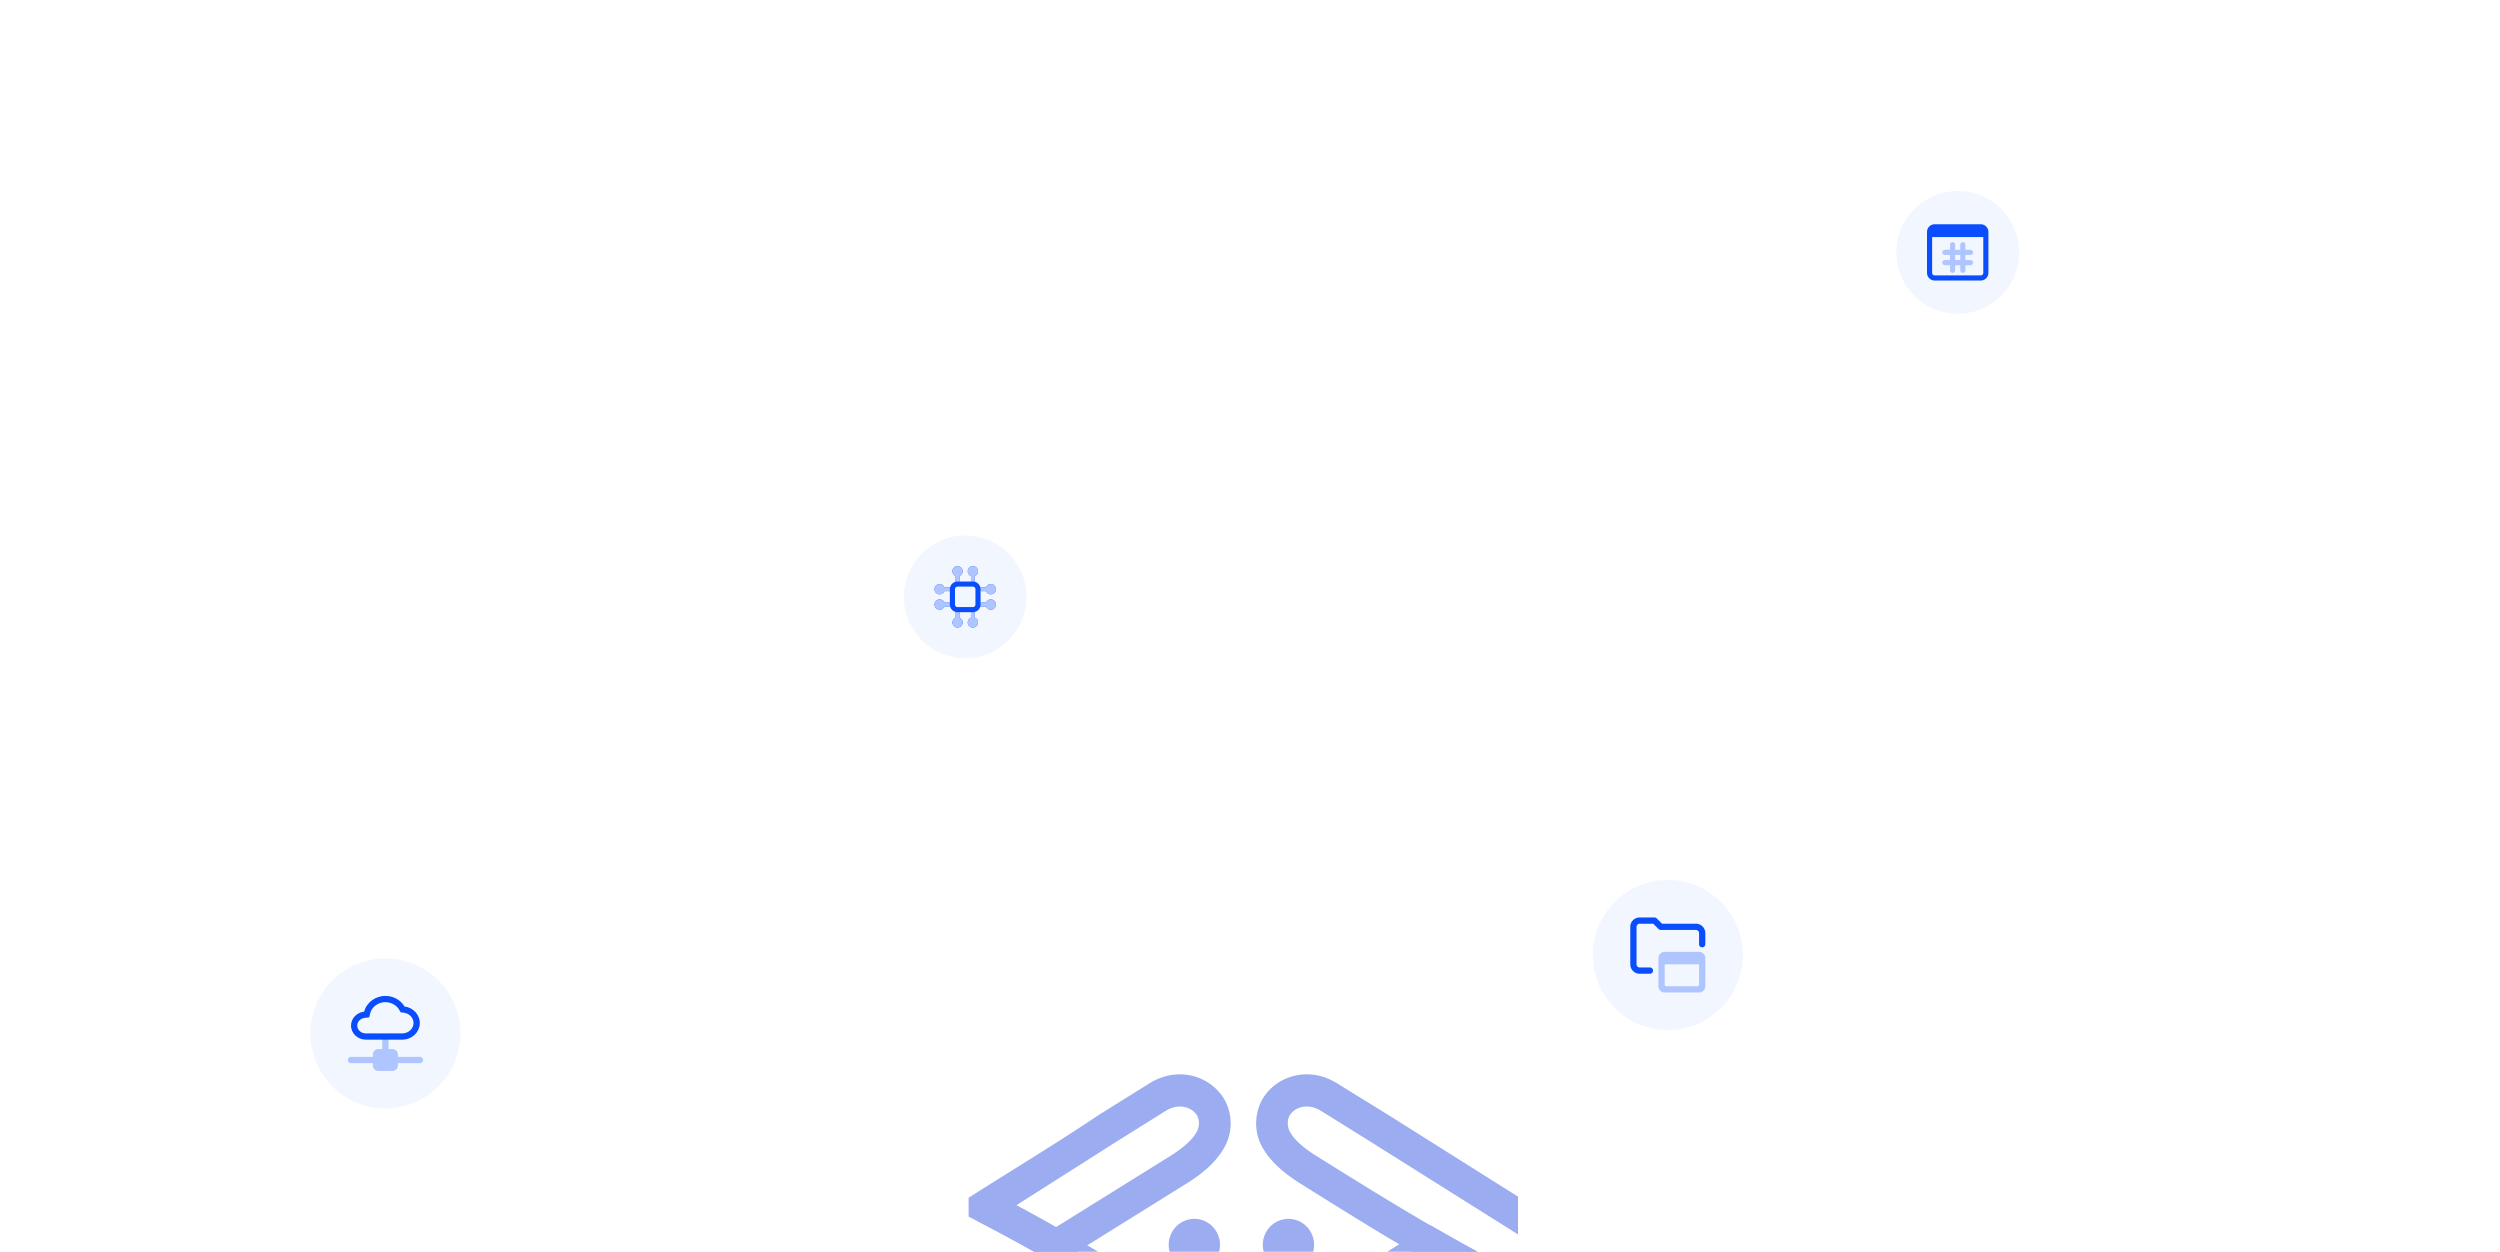 <svg width="733" height="367" viewBox="0 0 733 367" fill="none" xmlns="http://www.w3.org/2000/svg"><circle opacity=".6" cx="366.5" cy="366.5" r="366.5" fill="url(#a)"/><circle opacity=".5" cx="366.5" cy="366.5" r="280.5" fill="url(#b)"/><circle opacity=".7" cx="366.5" cy="366.5" r="191.5" fill="url(#c)"/><circle opacity=".2" cx="329.5" cy="31.5" r="13.5" fill="#fff"/><circle opacity=".4" cx="398.5" cy="210.5" r="13.5" fill="#fff"/><circle opacity=".3" cx="134" cy="214" r="10" fill="#fff"/><circle opacity=".4" cx="657" cy="221" r="10" fill="#fff"/><circle cx="187" cy="120" r="2" fill="#fff"/><circle cx="447" cy="80" r="2" fill="#fff"/><circle cx="554" cy="203" r="2" fill="#fff"/><circle cx="173" cy="7" r="2" fill="#fff"/><circle cx="27" cy="305" r="2" fill="#fff"/><g clip-path="url(#d)" fill-rule="evenodd" clip-rule="evenodd" fill="#9BACF1"><path d="M445.076 376.179v2.641c-12.644 8.127-25.942 16.037-38.306 24.381l-14.62 9.102a17.56 17.56 0 0 1-4.513 2.045 15.715 15.715 0 0 1-10.174-.474 14.732 14.732 0 0 1-7.237-6.027 12.914 12.914 0 0 1-1.415-3.21 14.38 14.38 0 0 1-.456-6.038 14.313 14.313 0 0 1 2.071-5.679c2.003-3.372 5.488-6.772 10.869-10.063l37.972-23.663 2.39 1.355a630.066 630.066 0 0 0 10.054 5.621 581.941 581.941 0 0 0 10.802 5.729l2.537 1.355v2.885l.026.04zm-43.153 18.963l29.201-18.583-3.792-1.964c-2.67-1.436-5.221-2.885-7.838-4.375l-33.379 20.777c-4.006 2.506-6.503 4.768-7.731 6.854a5.286 5.286 0 0 0-.641 4.293c.096.312.226.612.387.894a5.473 5.473 0 0 0 2.671 2.14 6.588 6.588 0 0 0 4.286.136 9.267 9.267 0 0 0 2.229-1.003l14.607-9.169z"/><path d="M445.011 361.891l-43.087-27.089-14.58-9.075a8.733 8.733 0 0 0-2.23-1.002 6.588 6.588 0 0 0-4.286.135 5.357 5.357 0 0 0-2.67 2.14 4.426 4.426 0 0 0-.387.894 5.292 5.292 0 0 0 .641 4.294c1.228 2.086 3.698 4.348 7.73 6.854l.868.541c19.948 12.434 34.862 21.672 55.517 32.399l-4.219 8.411c-20.802-10.754-35.916-20.168-56.078-32.764l-.854-.542c-5.341-3.345-8.866-6.691-10.869-10.064a14.303 14.303 0 0 1-2.071-5.678 14.379 14.379 0 0 1 .456-6.038 12.878 12.878 0 0 1 1.362-3.21 14.734 14.734 0 0 1 7.21-6.027 15.71 15.71 0 0 1 10.2-.42 17.915 17.915 0 0 1 4.487 2.059l14.687 9.061 38.453 24.218h-.214v10.836l-.066.067zM284 353.82v-2.641c12.644-8.059 25.943-16.037 38.32-24.381l14.58-9.088a18.154 18.154 0 0 1 4.513-2.059 15.705 15.705 0 0 1 10.174.42 14.897 14.897 0 0 1 7.25 6.027 13.396 13.396 0 0 1 1.402 3.21c.579 1.956.734 4.015.455 6.038a14.282 14.282 0 0 1-2.071 5.679c-2.002 3.372-5.487 6.772-10.855 10.063l-37.986 23.649-2.39-1.354a460.922 460.922 0 0 0-10.04-5.621 678.336 678.336 0 0 0-10.802-5.73l-2.55-1.327v-2.885zm43.153-18.963L297.966 353.4l3.779 2.045c2.67 1.436 5.22 2.885 7.837 4.375l33.38-20.777c4.005-2.506 6.489-4.768 7.717-6.854a5.228 5.228 0 0 0 .641-4.294 3.792 3.792 0 0 0-.387-.894 5.356 5.356 0 0 0-2.671-2.14 6.588 6.588 0 0 0-4.286-.135 8.727 8.727 0 0 0-2.229 1.002l-14.594 9.129z"/><path d="M284 368.068l43.153 27.09 14.58 9.088a9.232 9.232 0 0 0 2.23 1.002 6.581 6.581 0 0 0 4.286-.135 5.471 5.471 0 0 0 2.67-2.14c.167-.28.298-.58.388-.894a5.228 5.228 0 0 0-.641-4.294c-1.229-2.085-3.699-4.347-7.718-6.853l-.868-.542c-20.027-12.434-34.875-21.671-55.516-32.399l4.219-8.411c20.789 10.755 35.903 20.168 56.077 32.765l.868.541c5.341 3.346 8.853 6.691 10.855 10.064a14.292 14.292 0 0 1 2.071 5.679 14.359 14.359 0 0 1-.455 6.037 13.379 13.379 0 0 1-1.402 3.21 14.893 14.893 0 0 1-7.21 6 15.698 15.698 0 0 1-10.174.42 17.712 17.712 0 0 1-4.513-2.045l-14.58-9.021L284 379.148v-11.08zm66.184 4.551c1.487 0 2.94-.447 4.176-1.285a7.607 7.607 0 0 0 2.769-3.422 7.728 7.728 0 0 0 .428-4.406 7.653 7.653 0 0 0-2.058-3.904 7.476 7.476 0 0 0-3.848-2.087 7.407 7.407 0 0 0-4.344.434 7.54 7.54 0 0 0-3.373 2.808 7.706 7.706 0 0 0-1.267 4.237c0 2.022.792 3.962 2.202 5.392a7.46 7.46 0 0 0 5.315 2.233zm27.588 0c1.487 0 2.94-.447 4.176-1.285a7.607 7.607 0 0 0 2.769-3.422 7.728 7.728 0 0 0 .428-4.406 7.653 7.653 0 0 0-2.058-3.904 7.475 7.475 0 0 0-3.849-2.087 7.405 7.405 0 0 0-4.343.434 7.54 7.54 0 0 0-3.373 2.808 7.696 7.696 0 0 0 .938 9.625 7.476 7.476 0 0 0 5.312 2.237z"/></g><rect x="78" y="268" width="70" height="70" rx="35" fill="#fff" filter="url(#e)"/><circle cx="113" cy="303" r="22" fill="#F2F6FF"/><path d="M123.084 309.875h-6.417v-.687c0-.884-.719-1.605-1.605-1.605h-1.145v-3.208a.918.918 0 0 0-1.834 0v3.208h-1.145c-.885 0-1.605.719-1.605 1.605v.687h-6.417a.917.917 0 0 0 .001 1.834h6.417v.688c0 .884.719 1.604 1.605 1.604h4.125c.884 0 1.604-.719 1.604-1.604v-.688h6.418a.918.918 0 1 0-.002-1.834z" fill="#AEC5FF"/><path d="M118.601 295.106c-1.114-1.899-3.27-3.106-5.6-3.106-2.963 0-5.539 1.946-6.221 4.61-2.171.237-3.862 1.984-3.862 4.098 0 2.274 1.958 4.125 4.364 4.125h10.622c2.857 0 5.181-2.193 5.181-4.89 0-2.464-1.94-4.522-4.484-4.837zm-.698 7.894h-10.622c-1.396 0-2.53-1.029-2.53-2.292 0-1.159.957-2.138 2.227-2.276l1.263-.137.314-1.231c.48-1.873 2.35-3.233 4.446-3.233 1.657 0 3.234.864 4.019 2.2l.458.781.898.112c1.639.205 2.875 1.503 2.875 3.021 0 1.684-1.502 3.055-3.348 3.055z" fill="#094DFD"/><rect x="545" y="45" width="58" height="58" rx="29" fill="#fff" filter="url(#f)"/><circle cx="574" cy="74" r="18" fill="#F2F6FF"/><path d="M572.5 79.999a.75.75 0 0 1-.75-.75v-7.5a.75.75 0 1 1 1.501 0v7.5a.751.751 0 0 1-.751.75zm3 0a.75.75 0 0 1-.75-.75v-7.5a.75.75 0 1 1 1.501 0v7.5a.75.75 0 0 1-.751.75z" fill="#AEC5FF"/><path d="M577.75 74.75h-7.501a.75.75 0 0 1 .001-1.501h7.501a.75.75 0 0 1-.001 1.5zm0 3h-7.501a.75.75 0 1 1 .002-1.5h7.5a.75.75 0 0 1-.001 1.5z" fill="#AEC5FF"/><path d="M580.75 65.751h-13.5a2.252 2.252 0 0 0-2.25 2.25v12a2.252 2.252 0 0 0 2.25 2.25h13.5a2.252 2.252 0 0 0 2.25-2.25v-12c0-1.24-1.009-2.25-2.25-2.25zm0 15h-13.5a.75.75 0 0 1-.75-.75V69.5h15V80a.75.75 0 0 1-.75.75z" fill="#094DFD"/><rect x="254" y="146" width="58" height="58" rx="29" fill="#fff" filter="url(#g)"/><circle cx="283" cy="175" r="18" fill="#F2F6FF"/><path d="M290.5 175.75c-.627 0-1.165.389-1.388.938H287.5v-3.376h1.612c.223.549.761.938 1.388.938.827 0 1.5-.673 1.5-1.5s-.673-1.5-1.5-1.5c-.627 0-1.165.389-1.388.938h-1.692a2.249 2.249 0 0 0-1.608-1.608v-1.692c.549-.223.938-.761.938-1.388 0-.827-.673-1.5-1.5-1.5s-1.5.673-1.5 1.5c0 .627.39 1.165.938 1.388v1.612h-3.376v-1.612c.549-.223.938-.761.938-1.388 0-.827-.673-1.5-1.5-1.5s-1.5.673-1.5 1.5c0 .627.39 1.165.938 1.388v1.692a2.249 2.249 0 0 0-1.608 1.608h-1.692a1.501 1.501 0 0 0-1.388-.938c-.827 0-1.5.673-1.5 1.5s.673 1.5 1.5 1.5c.627 0 1.165-.389 1.388-.938h1.612v3.376h-1.612a1.501 1.501 0 0 0-1.388-.938c-.827 0-1.5.673-1.5 1.5s.673 1.5 1.5 1.5c.627 0 1.165-.389 1.388-.938h1.692a2.249 2.249 0 0 0 1.608 1.608v1.692a1.501 1.501 0 0 0-.938 1.388c0 .827.673 1.5 1.5 1.5s1.5-.673 1.5-1.5c0-.627-.39-1.165-.938-1.388V179.5h3.376v1.612a1.501 1.501 0 0 0-.938 1.388c0 .827.673 1.5 1.5 1.5s1.5-.673 1.5-1.5c0-.627-.39-1.165-.938-1.388v-1.692a2.249 2.249 0 0 0 1.608-1.608h1.692c.223.549.761.938 1.388.938.827 0 1.5-.673 1.5-1.5s-.673-1.5-1.5-1.5zm-4.5 1.5a.75.75 0 0 1-.75.75h-4.5a.75.75 0 0 1-.75-.75v-4.5a.75.75 0 0 1 .75-.75h4.5a.75.75 0 0 1 .75.75v4.5z" fill="#094DFD"/><path fill-rule="evenodd" clip-rule="evenodd" d="M289.112 176.688a1.501 1.501 0 0 1 1.388-.938c.827 0 1.5.673 1.5 1.5s-.673 1.5-1.5 1.5a1.501 1.501 0 0 1-1.388-.938h-1.672c.039-.164.06-.336.06-.512v-.612h1.612zm-1.612-3.376v-.612c0-.176-.021-.348-.06-.512h1.672a1.501 1.501 0 0 1 1.388-.938c.827 0 1.5.673 1.5 1.5s-.673 1.5-1.5 1.5a1.501 1.501 0 0 1-1.388-.938H287.5zm-1.688-2.752v-1.672c.549-.223.938-.761.938-1.388 0-.827-.673-1.5-1.5-1.5s-1.5.673-1.5 1.5c0 .627.39 1.165.938 1.388v1.612h.612c.176 0 .348.021.512.06zm-4.5-.06v-1.612c.549-.223.938-.761.938-1.388 0-.827-.673-1.5-1.5-1.5s-1.5.673-1.5 1.5c0 .627.39 1.165.938 1.388v1.672c.164-.039.336-.06.512-.06h.612zm-2.752 1.688h-1.672a1.501 1.501 0 0 0-1.388-.938c-.827 0-1.5.673-1.5 1.5s.673 1.5 1.5 1.5c.627 0 1.165-.389 1.388-.938h1.612v-.612c0-.176.021-.348.06-.512zm-.06 4.5h-1.612a1.501 1.501 0 0 0-1.388-.938c-.827 0-1.5.673-1.5 1.5s.673 1.5 1.5 1.5c.627 0 1.165-.389 1.388-.938h1.672a2.215 2.215 0 0 1-.06-.512v-.612zm1.688 2.752v1.672a1.501 1.501 0 0 0-.938 1.388c0 .827.673 1.5 1.5 1.5s1.5-.673 1.5-1.5c0-.627-.39-1.165-.938-1.388V179.5h-.612c-.176 0-.348-.021-.512-.06zm4.5.06v1.612a1.501 1.501 0 0 0-.938 1.388c0 .827.673 1.5 1.5 1.5s1.5-.673 1.5-1.5c0-.627-.39-1.165-.938-1.388v-1.672c-.164.039-.336.06-.512.06h-.612z" fill="#AEC5FF"/><rect x="454" y="245" width="70" height="70" rx="35" fill="#fff" filter="url(#h)"/><circle cx="489" cy="280" r="22" fill="#F2F6FF"/><path d="M498.167 279.083h-10.084a1.833 1.833 0 0 0-1.833 1.833v8.25c0 1.013.821 1.834 1.833 1.834h10.084a1.833 1.833 0 0 0 1.833-1.833v-8.25a1.834 1.834 0 0 0-1.833-1.834zm-.458 10.084h-9.167a.458.458 0 0 1-.458-.458v-5.959h10.084v5.958a.46.46 0 0 1-.459.459z" fill="#AEC5FF"/><path d="M483.728 285.5h-2.978a2.752 2.752 0 0 1-2.75-2.75v-11a2.752 2.752 0 0 1 2.75-2.75h4.355c.243 0 .475.096.647.268l1.565 1.565h9.933a2.752 2.752 0 0 1 2.75 2.75v3.217a.918.918 0 1 1-1.834 0v-3.217a.918.918 0 0 0-.917-.917h-10.313a.92.92 0 0 1-.648-.268l-1.564-1.565h-3.974a.918.918 0 0 0-.917.917v11c0 .506.411.917.917.917h2.98a.917.917 0 1 1-.002 1.833z" fill="#094DFD"/><defs><filter id="e" x="67" y="261" width="92" height="92" filterUnits="userSpaceOnUse" color-interpolation-filters="sRGB"><feFlood flood-opacity="0" result="BackgroundImageFix"/><feColorMatrix in="SourceAlpha" values="0 0 0 0 0 0 0 0 0 0 0 0 0 0 0 0 0 0 127 0" result="hardAlpha"/><feOffset dy="4"/><feGaussianBlur stdDeviation="5.5"/><feColorMatrix values="0 0 0 0 0.225 0 0 0 0 0.293 0 0 0 0 0.648 0 0 0 0.1 0"/><feBlend in2="BackgroundImageFix" result="effect1_dropShadow_1058:3676"/><feBlend in="SourceGraphic" in2="effect1_dropShadow_1058:3676" result="shape"/></filter><filter id="f" x="534" y="38" width="80" height="80" filterUnits="userSpaceOnUse" color-interpolation-filters="sRGB"><feFlood flood-opacity="0" result="BackgroundImageFix"/><feColorMatrix in="SourceAlpha" values="0 0 0 0 0 0 0 0 0 0 0 0 0 0 0 0 0 0 127 0" result="hardAlpha"/><feOffset dy="4"/><feGaussianBlur stdDeviation="5.5"/><feColorMatrix values="0 0 0 0 0.225 0 0 0 0 0.293 0 0 0 0 0.648 0 0 0 0.1 0"/><feBlend in2="BackgroundImageFix" result="effect1_dropShadow_1058:3676"/><feBlend in="SourceGraphic" in2="effect1_dropShadow_1058:3676" result="shape"/></filter><filter id="g" x="243" y="139" width="80" height="80" filterUnits="userSpaceOnUse" color-interpolation-filters="sRGB"><feFlood flood-opacity="0" result="BackgroundImageFix"/><feColorMatrix in="SourceAlpha" values="0 0 0 0 0 0 0 0 0 0 0 0 0 0 0 0 0 0 127 0" result="hardAlpha"/><feOffset dy="4"/><feGaussianBlur stdDeviation="5.5"/><feColorMatrix values="0 0 0 0 0.225 0 0 0 0 0.293 0 0 0 0 0.648 0 0 0 0.1 0"/><feBlend in2="BackgroundImageFix" result="effect1_dropShadow_1058:3676"/><feBlend in="SourceGraphic" in2="effect1_dropShadow_1058:3676" result="shape"/></filter><filter id="h" x="443" y="238" width="92" height="92" filterUnits="userSpaceOnUse" color-interpolation-filters="sRGB"><feFlood flood-opacity="0" result="BackgroundImageFix"/><feColorMatrix in="SourceAlpha" values="0 0 0 0 0 0 0 0 0 0 0 0 0 0 0 0 0 0 127 0" result="hardAlpha"/><feOffset dy="4"/><feGaussianBlur stdDeviation="5.5"/><feColorMatrix values="0 0 0 0 0.225 0 0 0 0 0.293 0 0 0 0 0.648 0 0 0 0.1 0"/><feBlend in2="BackgroundImageFix" result="effect1_dropShadow_1058:3676"/><feBlend in="SourceGraphic" in2="effect1_dropShadow_1058:3676" result="shape"/></filter><radialGradient id="a" cx="0" cy="0" r="1" gradientUnits="userSpaceOnUse" gradientTransform="rotate(-114.368 301.26 65.815) scale(447.375)"><stop stop-color="#fff" stop-opacity=".97"/><stop offset="1" stop-color="#fff" stop-opacity="0"/></radialGradient><radialGradient id="b" cx="0" cy="0" r="1" gradientUnits="userSpaceOnUse" gradientTransform="rotate(-114.368 301.298 65.642) scale(342.398)"><stop stop-color="#fff" stop-opacity=".97"/><stop offset="1" stop-color="#fff" stop-opacity="0"/></radialGradient><radialGradient id="c" cx="0" cy="0" r="1" gradientUnits="userSpaceOnUse" gradientTransform="rotate(-114.368 301.336 65.464) scale(233.758)"><stop stop-color="#fff" stop-opacity=".97"/><stop offset="1" stop-color="#fff" stop-opacity="0"/></radialGradient><clipPath id="d"><path fill="#fff" transform="translate(284 315)" d="M0 0h165v100H0z"/></clipPath></defs></svg>